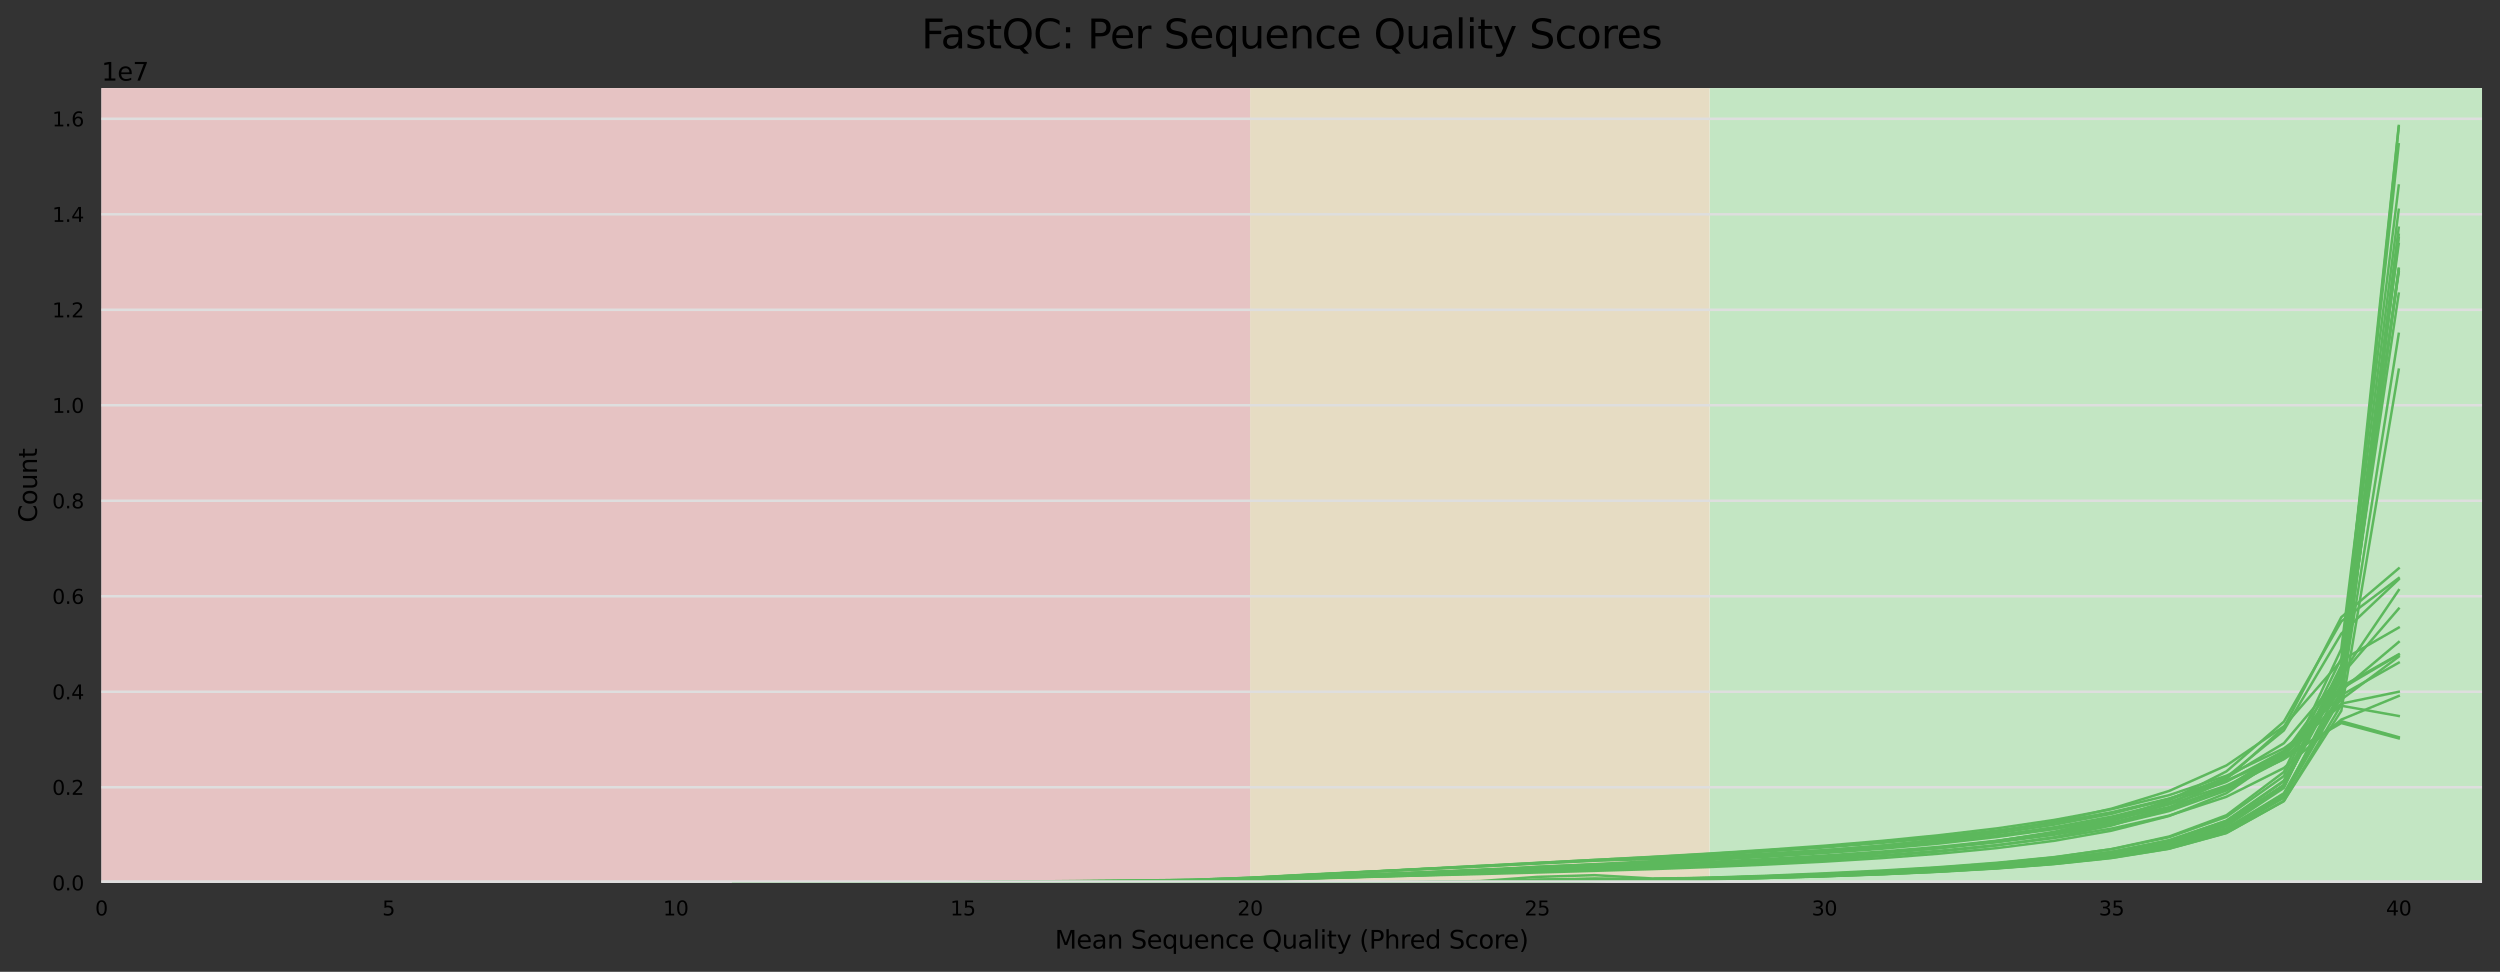 <?xml version="1.0" encoding="utf-8" standalone="no"?>
<!DOCTYPE svg PUBLIC "-//W3C//DTD SVG 1.1//EN"
  "http://www.w3.org/Graphics/SVG/1.1/DTD/svg11.dtd">
<svg xmlns:xlink="http://www.w3.org/1999/xlink" width="1000.341pt" height="388.845pt" viewBox="0 0 1000.341 388.845" xmlns="http://www.w3.org/2000/svg" version="1.1">
 <rect x="0" y="0" width="1000.341" height="388.845" fill="#333333" stroke="none"/>
 <defs>
  <style type="text/css">*{stroke-linejoin: round; stroke-linecap: butt}</style>
 </defs>
 <g id="figure_1">
  <g id="axes_1">
   <g id="patch_1">
    <path d="M 40.601 353.224 
L 993.141 353.224 
L 993.141 35.256 
L 40.601 35.256 
z
" style="fill: #ffffff"/>
   </g>
   <g id="patch_2">
    <path d="M 684.053 353.224 
L 2338.646 353.224 
L 2338.646 35.256 
L 684.053 35.256 
z
" clip-path="url(#pd9f58356f8)" style="fill: #c3e6c3"/>
   </g>
   <g id="patch_3">
    <path d="M 500.21 353.224 
L 684.053 353.224 
L 684.053 35.256 
L 500.21 35.256 
z
" clip-path="url(#pd9f58356f8)" style="fill: #e6dcc3"/>
   </g>
   <g id="patch_4">
    <path d="M 40.601 353.224 
L 500.21 353.224 
L 500.21 35.256 
L 40.601 35.256 
z
" clip-path="url(#pd9f58356f8)" style="fill: #e6c3c3"/>
   </g>
   <g id="matplotlib.axis_1">
    <g id="xtick_1">
     <g id="text_1">
      <!-- 0 -->
      <g transform="translate(38.056 366.303) scale(0.08 -0.08)">
       <defs>
        <path id="DejaVuSans-30" d="M 2034 4250 
Q 1547 4250 1301 3770 
Q 1056 3291 1056 2328 
Q 1056 1369 1301 889 
Q 1547 409 2034 409 
Q 2525 409 2770 889 
Q 3016 1369 3016 2328 
Q 3016 3291 2770 3770 
Q 2525 4250 2034 4250 
z
M 2034 4750 
Q 2819 4750 3233 4129 
Q 3647 3509 3647 2328 
Q 3647 1150 3233 529 
Q 2819 -91 2034 -91 
Q 1250 -91 836 529 
Q 422 1150 422 2328 
Q 422 3509 836 4129 
Q 1250 4750 2034 4750 
z
" transform="scale(0.016)"/>
       </defs>
       <use xlink:href="#DejaVuSans-30"/>
      </g>
     </g>
    </g>
    <g id="xtick_2">
     <g id="text_2">
      <!-- 5 -->
      <g transform="translate(152.958 366.303) scale(0.08 -0.08)">
       <defs>
        <path id="DejaVuSans-35" d="M 691 4666 
L 3169 4666 
L 3169 4134 
L 1269 4134 
L 1269 2991 
Q 1406 3038 1543 3061 
Q 1681 3084 1819 3084 
Q 2600 3084 3056 2656 
Q 3513 2228 3513 1497 
Q 3513 744 3044 326 
Q 2575 -91 1722 -91 
Q 1428 -91 1123 -41 
Q 819 9 494 109 
L 494 744 
Q 775 591 1075 516 
Q 1375 441 1709 441 
Q 2250 441 2565 725 
Q 2881 1009 2881 1497 
Q 2881 1984 2565 2268 
Q 2250 2553 1709 2553 
Q 1456 2553 1204 2497 
Q 953 2441 691 2322 
L 691 4666 
z
" transform="scale(0.016)"/>
       </defs>
       <use xlink:href="#DejaVuSans-35"/>
      </g>
     </g>
    </g>
    <g id="xtick_3">
     <g id="text_3">
      <!-- 10 -->
      <g transform="translate(265.315 366.303) scale(0.08 -0.08)">
       <defs>
        <path id="DejaVuSans-31" d="M 794 531 
L 1825 531 
L 1825 4091 
L 703 3866 
L 703 4441 
L 1819 4666 
L 2450 4666 
L 2450 531 
L 3481 531 
L 3481 0 
L 794 0 
L 794 531 
z
" transform="scale(0.016)"/>
       </defs>
       <use xlink:href="#DejaVuSans-31"/>
       <use xlink:href="#DejaVuSans-30" x="63.623"/>
      </g>
     </g>
    </g>
    <g id="xtick_4">
     <g id="text_4">
      <!-- 15 -->
      <g transform="translate(380.218 366.303) scale(0.08 -0.08)">
       <use xlink:href="#DejaVuSans-31"/>
       <use xlink:href="#DejaVuSans-35" x="63.623"/>
      </g>
     </g>
    </g>
    <g id="xtick_5">
     <g id="text_5">
      <!-- 20 -->
      <g transform="translate(495.12 366.303) scale(0.08 -0.08)">
       <defs>
        <path id="DejaVuSans-32" d="M 1228 531 
L 3431 531 
L 3431 0 
L 469 0 
L 469 531 
Q 828 903 1448 1529 
Q 2069 2156 2228 2338 
Q 2531 2678 2651 2914 
Q 2772 3150 2772 3378 
Q 2772 3750 2511 3984 
Q 2250 4219 1831 4219 
Q 1534 4219 1204 4116 
Q 875 4013 500 3803 
L 500 4441 
Q 881 4594 1212 4672 
Q 1544 4750 1819 4750 
Q 2544 4750 2975 4387 
Q 3406 4025 3406 3419 
Q 3406 3131 3298 2873 
Q 3191 2616 2906 2266 
Q 2828 2175 2409 1742 
Q 1991 1309 1228 531 
z
" transform="scale(0.016)"/>
       </defs>
       <use xlink:href="#DejaVuSans-32"/>
       <use xlink:href="#DejaVuSans-30" x="63.623"/>
      </g>
     </g>
    </g>
    <g id="xtick_6">
     <g id="text_6">
      <!-- 25 -->
      <g transform="translate(610.022 366.303) scale(0.08 -0.08)">
       <use xlink:href="#DejaVuSans-32"/>
       <use xlink:href="#DejaVuSans-35" x="63.623"/>
      </g>
     </g>
    </g>
    <g id="xtick_7">
     <g id="text_7">
      <!-- 30 -->
      <g transform="translate(724.924 366.303) scale(0.08 -0.08)">
       <defs>
        <path id="DejaVuSans-33" d="M 2597 2516 
Q 3050 2419 3304 2112 
Q 3559 1806 3559 1356 
Q 3559 666 3084 287 
Q 2609 -91 1734 -91 
Q 1441 -91 1130 -33 
Q 819 25 488 141 
L 488 750 
Q 750 597 1062 519 
Q 1375 441 1716 441 
Q 2309 441 2620 675 
Q 2931 909 2931 1356 
Q 2931 1769 2642 2001 
Q 2353 2234 1838 2234 
L 1294 2234 
L 1294 2753 
L 1863 2753 
Q 2328 2753 2575 2939 
Q 2822 3125 2822 3475 
Q 2822 3834 2567 4026 
Q 2313 4219 1838 4219 
Q 1578 4219 1281 4162 
Q 984 4106 628 3988 
L 628 4550 
Q 988 4650 1302 4700 
Q 1616 4750 1894 4750 
Q 2613 4750 3031 4423 
Q 3450 4097 3450 3541 
Q 3450 3153 3228 2886 
Q 3006 2619 2597 2516 
z
" transform="scale(0.016)"/>
       </defs>
       <use xlink:href="#DejaVuSans-33"/>
       <use xlink:href="#DejaVuSans-30" x="63.623"/>
      </g>
     </g>
    </g>
    <g id="xtick_8">
     <g id="text_8">
      <!-- 35 -->
      <g transform="translate(839.827 366.303) scale(0.08 -0.08)">
       <use xlink:href="#DejaVuSans-33"/>
       <use xlink:href="#DejaVuSans-35" x="63.623"/>
      </g>
     </g>
    </g>
    <g id="xtick_9">
     <g id="text_9">
      <!-- 40 -->
      <g transform="translate(954.729 366.303) scale(0.08 -0.08)">
       <defs>
        <path id="DejaVuSans-34" d="M 2419 4116 
L 825 1625 
L 2419 1625 
L 2419 4116 
z
M 2253 4666 
L 3047 4666 
L 3047 1625 
L 3713 1625 
L 3713 1100 
L 3047 1100 
L 3047 0 
L 2419 0 
L 2419 1100 
L 313 1100 
L 313 1709 
L 2253 4666 
z
" transform="scale(0.016)"/>
       </defs>
       <use xlink:href="#DejaVuSans-34"/>
       <use xlink:href="#DejaVuSans-30" x="63.623"/>
      </g>
     </g>
    </g>
    <g id="text_10">
     <!-- Mean Sequence Quality (Phred Score) -->
     <g transform="translate(422.078 379.565) scale(0.1 -0.1)">
      <defs>
       <path id="DejaVuSans-4d" d="M 628 4666 
L 1569 4666 
L 2759 1491 
L 3956 4666 
L 4897 4666 
L 4897 0 
L 4281 0 
L 4281 4097 
L 3078 897 
L 2444 897 
L 1241 4097 
L 1241 0 
L 628 0 
L 628 4666 
z
" transform="scale(0.016)"/>
       <path id="DejaVuSans-65" d="M 3597 1894 
L 3597 1613 
L 953 1613 
Q 991 1019 1311 708 
Q 1631 397 2203 397 
Q 2534 397 2845 478 
Q 3156 559 3463 722 
L 3463 178 
Q 3153 47 2828 -22 
Q 2503 -91 2169 -91 
Q 1331 -91 842 396 
Q 353 884 353 1716 
Q 353 2575 817 3079 
Q 1281 3584 2069 3584 
Q 2775 3584 3186 3129 
Q 3597 2675 3597 1894 
z
M 3022 2063 
Q 3016 2534 2758 2815 
Q 2500 3097 2075 3097 
Q 1594 3097 1305 2825 
Q 1016 2553 972 2059 
L 3022 2063 
z
" transform="scale(0.016)"/>
       <path id="DejaVuSans-61" d="M 2194 1759 
Q 1497 1759 1228 1600 
Q 959 1441 959 1056 
Q 959 750 1161 570 
Q 1363 391 1709 391 
Q 2188 391 2477 730 
Q 2766 1069 2766 1631 
L 2766 1759 
L 2194 1759 
z
M 3341 1997 
L 3341 0 
L 2766 0 
L 2766 531 
Q 2569 213 2275 61 
Q 1981 -91 1556 -91 
Q 1019 -91 701 211 
Q 384 513 384 1019 
Q 384 1609 779 1909 
Q 1175 2209 1959 2209 
L 2766 2209 
L 2766 2266 
Q 2766 2663 2505 2880 
Q 2244 3097 1772 3097 
Q 1472 3097 1187 3025 
Q 903 2953 641 2809 
L 641 3341 
Q 956 3463 1253 3523 
Q 1550 3584 1831 3584 
Q 2591 3584 2966 3190 
Q 3341 2797 3341 1997 
z
" transform="scale(0.016)"/>
       <path id="DejaVuSans-6e" d="M 3513 2113 
L 3513 0 
L 2938 0 
L 2938 2094 
Q 2938 2591 2744 2837 
Q 2550 3084 2163 3084 
Q 1697 3084 1428 2787 
Q 1159 2491 1159 1978 
L 1159 0 
L 581 0 
L 581 3500 
L 1159 3500 
L 1159 2956 
Q 1366 3272 1645 3428 
Q 1925 3584 2291 3584 
Q 2894 3584 3203 3211 
Q 3513 2838 3513 2113 
z
" transform="scale(0.016)"/>
       <path id="DejaVuSans-20" transform="scale(0.016)"/>
       <path id="DejaVuSans-53" d="M 3425 4513 
L 3425 3897 
Q 3066 4069 2747 4153 
Q 2428 4238 2131 4238 
Q 1616 4238 1336 4038 
Q 1056 3838 1056 3469 
Q 1056 3159 1242 3001 
Q 1428 2844 1947 2747 
L 2328 2669 
Q 3034 2534 3370 2195 
Q 3706 1856 3706 1288 
Q 3706 609 3251 259 
Q 2797 -91 1919 -91 
Q 1588 -91 1214 -16 
Q 841 59 441 206 
L 441 856 
Q 825 641 1194 531 
Q 1563 422 1919 422 
Q 2459 422 2753 634 
Q 3047 847 3047 1241 
Q 3047 1584 2836 1778 
Q 2625 1972 2144 2069 
L 1759 2144 
Q 1053 2284 737 2584 
Q 422 2884 422 3419 
Q 422 4038 858 4394 
Q 1294 4750 2059 4750 
Q 2388 4750 2728 4690 
Q 3069 4631 3425 4513 
z
" transform="scale(0.016)"/>
       <path id="DejaVuSans-71" d="M 947 1747 
Q 947 1113 1208 752 
Q 1469 391 1925 391 
Q 2381 391 2643 752 
Q 2906 1113 2906 1747 
Q 2906 2381 2643 2742 
Q 2381 3103 1925 3103 
Q 1469 3103 1208 2742 
Q 947 2381 947 1747 
z
M 2906 525 
Q 2725 213 2448 61 
Q 2172 -91 1784 -91 
Q 1150 -91 751 415 
Q 353 922 353 1747 
Q 353 2572 751 3078 
Q 1150 3584 1784 3584 
Q 2172 3584 2448 3432 
Q 2725 3281 2906 2969 
L 2906 3500 
L 3481 3500 
L 3481 -1331 
L 2906 -1331 
L 2906 525 
z
" transform="scale(0.016)"/>
       <path id="DejaVuSans-75" d="M 544 1381 
L 544 3500 
L 1119 3500 
L 1119 1403 
Q 1119 906 1312 657 
Q 1506 409 1894 409 
Q 2359 409 2629 706 
Q 2900 1003 2900 1516 
L 2900 3500 
L 3475 3500 
L 3475 0 
L 2900 0 
L 2900 538 
Q 2691 219 2414 64 
Q 2138 -91 1772 -91 
Q 1169 -91 856 284 
Q 544 659 544 1381 
z
M 1991 3584 
L 1991 3584 
z
" transform="scale(0.016)"/>
       <path id="DejaVuSans-63" d="M 3122 3366 
L 3122 2828 
Q 2878 2963 2633 3030 
Q 2388 3097 2138 3097 
Q 1578 3097 1268 2742 
Q 959 2388 959 1747 
Q 959 1106 1268 751 
Q 1578 397 2138 397 
Q 2388 397 2633 464 
Q 2878 531 3122 666 
L 3122 134 
Q 2881 22 2623 -34 
Q 2366 -91 2075 -91 
Q 1284 -91 818 406 
Q 353 903 353 1747 
Q 353 2603 823 3093 
Q 1294 3584 2113 3584 
Q 2378 3584 2631 3529 
Q 2884 3475 3122 3366 
z
" transform="scale(0.016)"/>
       <path id="DejaVuSans-51" d="M 2522 4238 
Q 1834 4238 1429 3725 
Q 1025 3213 1025 2328 
Q 1025 1447 1429 934 
Q 1834 422 2522 422 
Q 3209 422 3611 934 
Q 4013 1447 4013 2328 
Q 4013 3213 3611 3725 
Q 3209 4238 2522 4238 
z
M 3406 84 
L 4238 -825 
L 3475 -825 
L 2784 -78 
Q 2681 -84 2626 -87 
Q 2572 -91 2522 -91 
Q 1538 -91 948 567 
Q 359 1225 359 2328 
Q 359 3434 948 4092 
Q 1538 4750 2522 4750 
Q 3503 4750 4090 4092 
Q 4678 3434 4678 2328 
Q 4678 1516 4351 937 
Q 4025 359 3406 84 
z
" transform="scale(0.016)"/>
       <path id="DejaVuSans-6c" d="M 603 4863 
L 1178 4863 
L 1178 0 
L 603 0 
L 603 4863 
z
" transform="scale(0.016)"/>
       <path id="DejaVuSans-69" d="M 603 3500 
L 1178 3500 
L 1178 0 
L 603 0 
L 603 3500 
z
M 603 4863 
L 1178 4863 
L 1178 4134 
L 603 4134 
L 603 4863 
z
" transform="scale(0.016)"/>
       <path id="DejaVuSans-74" d="M 1172 4494 
L 1172 3500 
L 2356 3500 
L 2356 3053 
L 1172 3053 
L 1172 1153 
Q 1172 725 1289 603 
Q 1406 481 1766 481 
L 2356 481 
L 2356 0 
L 1766 0 
Q 1100 0 847 248 
Q 594 497 594 1153 
L 594 3053 
L 172 3053 
L 172 3500 
L 594 3500 
L 594 4494 
L 1172 4494 
z
" transform="scale(0.016)"/>
       <path id="DejaVuSans-79" d="M 2059 -325 
Q 1816 -950 1584 -1140 
Q 1353 -1331 966 -1331 
L 506 -1331 
L 506 -850 
L 844 -850 
Q 1081 -850 1212 -737 
Q 1344 -625 1503 -206 
L 1606 56 
L 191 3500 
L 800 3500 
L 1894 763 
L 2988 3500 
L 3597 3500 
L 2059 -325 
z
" transform="scale(0.016)"/>
       <path id="DejaVuSans-28" d="M 1984 4856 
Q 1566 4138 1362 3434 
Q 1159 2731 1159 2009 
Q 1159 1288 1364 580 
Q 1569 -128 1984 -844 
L 1484 -844 
Q 1016 -109 783 600 
Q 550 1309 550 2009 
Q 550 2706 781 3412 
Q 1013 4119 1484 4856 
L 1984 4856 
z
" transform="scale(0.016)"/>
       <path id="DejaVuSans-50" d="M 1259 4147 
L 1259 2394 
L 2053 2394 
Q 2494 2394 2734 2622 
Q 2975 2850 2975 3272 
Q 2975 3691 2734 3919 
Q 2494 4147 2053 4147 
L 1259 4147 
z
M 628 4666 
L 2053 4666 
Q 2838 4666 3239 4311 
Q 3641 3956 3641 3272 
Q 3641 2581 3239 2228 
Q 2838 1875 2053 1875 
L 1259 1875 
L 1259 0 
L 628 0 
L 628 4666 
z
" transform="scale(0.016)"/>
       <path id="DejaVuSans-68" d="M 3513 2113 
L 3513 0 
L 2938 0 
L 2938 2094 
Q 2938 2591 2744 2837 
Q 2550 3084 2163 3084 
Q 1697 3084 1428 2787 
Q 1159 2491 1159 1978 
L 1159 0 
L 581 0 
L 581 4863 
L 1159 4863 
L 1159 2956 
Q 1366 3272 1645 3428 
Q 1925 3584 2291 3584 
Q 2894 3584 3203 3211 
Q 3513 2838 3513 2113 
z
" transform="scale(0.016)"/>
       <path id="DejaVuSans-72" d="M 2631 2963 
Q 2534 3019 2420 3045 
Q 2306 3072 2169 3072 
Q 1681 3072 1420 2755 
Q 1159 2438 1159 1844 
L 1159 0 
L 581 0 
L 581 3500 
L 1159 3500 
L 1159 2956 
Q 1341 3275 1631 3429 
Q 1922 3584 2338 3584 
Q 2397 3584 2469 3576 
Q 2541 3569 2628 3553 
L 2631 2963 
z
" transform="scale(0.016)"/>
       <path id="DejaVuSans-64" d="M 2906 2969 
L 2906 4863 
L 3481 4863 
L 3481 0 
L 2906 0 
L 2906 525 
Q 2725 213 2448 61 
Q 2172 -91 1784 -91 
Q 1150 -91 751 415 
Q 353 922 353 1747 
Q 353 2572 751 3078 
Q 1150 3584 1784 3584 
Q 2172 3584 2448 3432 
Q 2725 3281 2906 2969 
z
M 947 1747 
Q 947 1113 1208 752 
Q 1469 391 1925 391 
Q 2381 391 2643 752 
Q 2906 1113 2906 1747 
Q 2906 2381 2643 2742 
Q 2381 3103 1925 3103 
Q 1469 3103 1208 2742 
Q 947 2381 947 1747 
z
" transform="scale(0.016)"/>
       <path id="DejaVuSans-6f" d="M 1959 3097 
Q 1497 3097 1228 2736 
Q 959 2375 959 1747 
Q 959 1119 1226 758 
Q 1494 397 1959 397 
Q 2419 397 2687 759 
Q 2956 1122 2956 1747 
Q 2956 2369 2687 2733 
Q 2419 3097 1959 3097 
z
M 1959 3584 
Q 2709 3584 3137 3096 
Q 3566 2609 3566 1747 
Q 3566 888 3137 398 
Q 2709 -91 1959 -91 
Q 1206 -91 779 398 
Q 353 888 353 1747 
Q 353 2609 779 3096 
Q 1206 3584 1959 3584 
z
" transform="scale(0.016)"/>
       <path id="DejaVuSans-29" d="M 513 4856 
L 1013 4856 
Q 1481 4119 1714 3412 
Q 1947 2706 1947 2009 
Q 1947 1309 1714 600 
Q 1481 -109 1013 -844 
L 513 -844 
Q 928 -128 1133 580 
Q 1338 1288 1338 2009 
Q 1338 2731 1133 3434 
Q 928 4138 513 4856 
z
" transform="scale(0.016)"/>
      </defs>
      <use xlink:href="#DejaVuSans-4d"/>
      <use xlink:href="#DejaVuSans-65" x="86.279"/>
      <use xlink:href="#DejaVuSans-61" x="147.803"/>
      <use xlink:href="#DejaVuSans-6e" x="209.082"/>
      <use xlink:href="#DejaVuSans-20" x="272.461"/>
      <use xlink:href="#DejaVuSans-53" x="304.248"/>
      <use xlink:href="#DejaVuSans-65" x="367.725"/>
      <use xlink:href="#DejaVuSans-71" x="429.248"/>
      <use xlink:href="#DejaVuSans-75" x="492.725"/>
      <use xlink:href="#DejaVuSans-65" x="556.104"/>
      <use xlink:href="#DejaVuSans-6e" x="617.627"/>
      <use xlink:href="#DejaVuSans-63" x="681.006"/>
      <use xlink:href="#DejaVuSans-65" x="735.986"/>
      <use xlink:href="#DejaVuSans-20" x="797.51"/>
      <use xlink:href="#DejaVuSans-51" x="829.297"/>
      <use xlink:href="#DejaVuSans-75" x="908.008"/>
      <use xlink:href="#DejaVuSans-61" x="971.387"/>
      <use xlink:href="#DejaVuSans-6c" x="1032.666"/>
      <use xlink:href="#DejaVuSans-69" x="1060.449"/>
      <use xlink:href="#DejaVuSans-74" x="1088.232"/>
      <use xlink:href="#DejaVuSans-79" x="1127.441"/>
      <use xlink:href="#DejaVuSans-20" x="1186.621"/>
      <use xlink:href="#DejaVuSans-28" x="1218.408"/>
      <use xlink:href="#DejaVuSans-50" x="1257.422"/>
      <use xlink:href="#DejaVuSans-68" x="1317.725"/>
      <use xlink:href="#DejaVuSans-72" x="1381.104"/>
      <use xlink:href="#DejaVuSans-65" x="1419.967"/>
      <use xlink:href="#DejaVuSans-64" x="1481.49"/>
      <use xlink:href="#DejaVuSans-20" x="1544.967"/>
      <use xlink:href="#DejaVuSans-53" x="1576.754"/>
      <use xlink:href="#DejaVuSans-63" x="1640.23"/>
      <use xlink:href="#DejaVuSans-6f" x="1695.211"/>
      <use xlink:href="#DejaVuSans-72" x="1756.393"/>
      <use xlink:href="#DejaVuSans-65" x="1795.256"/>
      <use xlink:href="#DejaVuSans-29" x="1856.779"/>
     </g>
    </g>
   </g>
   <g id="matplotlib.axis_2">
    <g id="ytick_1">
     <g id="line2d_1">
      <path d="M 40.601 353.224 
L 993.141 353.224 
" clip-path="url(#pd9f58356f8)" style="fill: none; stroke: #dedede; stroke-linecap: square"/>
     </g>
     <g id="text_11">
      <!-- 0.0 -->
      <g transform="translate(20.878 356.263) scale(0.08 -0.08)">
       <defs>
        <path id="DejaVuSans-2e" d="M 684 794 
L 1344 794 
L 1344 0 
L 684 0 
L 684 794 
z
" transform="scale(0.016)"/>
       </defs>
       <use xlink:href="#DejaVuSans-30"/>
       <use xlink:href="#DejaVuSans-2e" x="63.623"/>
       <use xlink:href="#DejaVuSans-30" x="95.41"/>
      </g>
     </g>
    </g>
    <g id="ytick_2">
     <g id="line2d_2">
      <path d="M 40.601 315.013 
L 993.141 315.013 
" clip-path="url(#pd9f58356f8)" style="fill: none; stroke: #dedede; stroke-linecap: square"/>
     </g>
     <g id="text_12">
      <!-- 0.2 -->
      <g transform="translate(20.878 318.052) scale(0.08 -0.08)">
       <use xlink:href="#DejaVuSans-30"/>
       <use xlink:href="#DejaVuSans-2e" x="63.623"/>
       <use xlink:href="#DejaVuSans-32" x="95.41"/>
      </g>
     </g>
    </g>
    <g id="ytick_3">
     <g id="line2d_3">
      <path d="M 40.601 276.801 
L 993.141 276.801 
" clip-path="url(#pd9f58356f8)" style="fill: none; stroke: #dedede; stroke-linecap: square"/>
     </g>
     <g id="text_13">
      <!-- 0.4 -->
      <g transform="translate(20.878 279.841) scale(0.08 -0.08)">
       <use xlink:href="#DejaVuSans-30"/>
       <use xlink:href="#DejaVuSans-2e" x="63.623"/>
       <use xlink:href="#DejaVuSans-34" x="95.41"/>
      </g>
     </g>
    </g>
    <g id="ytick_4">
     <g id="line2d_4">
      <path d="M 40.601 238.59 
L 993.141 238.59 
" clip-path="url(#pd9f58356f8)" style="fill: none; stroke: #dedede; stroke-linecap: square"/>
     </g>
     <g id="text_14">
      <!-- 0.6 -->
      <g transform="translate(20.878 241.629) scale(0.08 -0.08)">
       <defs>
        <path id="DejaVuSans-36" d="M 2113 2584 
Q 1688 2584 1439 2293 
Q 1191 2003 1191 1497 
Q 1191 994 1439 701 
Q 1688 409 2113 409 
Q 2538 409 2786 701 
Q 3034 994 3034 1497 
Q 3034 2003 2786 2293 
Q 2538 2584 2113 2584 
z
M 3366 4563 
L 3366 3988 
Q 3128 4100 2886 4159 
Q 2644 4219 2406 4219 
Q 1781 4219 1451 3797 
Q 1122 3375 1075 2522 
Q 1259 2794 1537 2939 
Q 1816 3084 2150 3084 
Q 2853 3084 3261 2657 
Q 3669 2231 3669 1497 
Q 3669 778 3244 343 
Q 2819 -91 2113 -91 
Q 1303 -91 875 529 
Q 447 1150 447 2328 
Q 447 3434 972 4092 
Q 1497 4750 2381 4750 
Q 2619 4750 2861 4703 
Q 3103 4656 3366 4563 
z
" transform="scale(0.016)"/>
       </defs>
       <use xlink:href="#DejaVuSans-30"/>
       <use xlink:href="#DejaVuSans-2e" x="63.623"/>
       <use xlink:href="#DejaVuSans-36" x="95.41"/>
      </g>
     </g>
    </g>
    <g id="ytick_5">
     <g id="line2d_5">
      <path d="M 40.601 200.378 
L 993.141 200.378 
" clip-path="url(#pd9f58356f8)" style="fill: none; stroke: #dedede; stroke-linecap: square"/>
     </g>
     <g id="text_15">
      <!-- 0.8 -->
      <g transform="translate(20.878 203.418) scale(0.08 -0.08)">
       <defs>
        <path id="DejaVuSans-38" d="M 2034 2216 
Q 1584 2216 1326 1975 
Q 1069 1734 1069 1313 
Q 1069 891 1326 650 
Q 1584 409 2034 409 
Q 2484 409 2743 651 
Q 3003 894 3003 1313 
Q 3003 1734 2745 1975 
Q 2488 2216 2034 2216 
z
M 1403 2484 
Q 997 2584 770 2862 
Q 544 3141 544 3541 
Q 544 4100 942 4425 
Q 1341 4750 2034 4750 
Q 2731 4750 3128 4425 
Q 3525 4100 3525 3541 
Q 3525 3141 3298 2862 
Q 3072 2584 2669 2484 
Q 3125 2378 3379 2068 
Q 3634 1759 3634 1313 
Q 3634 634 3220 271 
Q 2806 -91 2034 -91 
Q 1263 -91 848 271 
Q 434 634 434 1313 
Q 434 1759 690 2068 
Q 947 2378 1403 2484 
z
M 1172 3481 
Q 1172 3119 1398 2916 
Q 1625 2713 2034 2713 
Q 2441 2713 2670 2916 
Q 2900 3119 2900 3481 
Q 2900 3844 2670 4047 
Q 2441 4250 2034 4250 
Q 1625 4250 1398 4047 
Q 1172 3844 1172 3481 
z
" transform="scale(0.016)"/>
       </defs>
       <use xlink:href="#DejaVuSans-30"/>
       <use xlink:href="#DejaVuSans-2e" x="63.623"/>
       <use xlink:href="#DejaVuSans-38" x="95.41"/>
      </g>
     </g>
    </g>
    <g id="ytick_6">
     <g id="line2d_6">
      <path d="M 40.601 162.167 
L 993.141 162.167 
" clip-path="url(#pd9f58356f8)" style="fill: none; stroke: #dedede; stroke-linecap: square"/>
     </g>
     <g id="text_16">
      <!-- 1.0 -->
      <g transform="translate(20.878 165.206) scale(0.08 -0.08)">
       <use xlink:href="#DejaVuSans-31"/>
       <use xlink:href="#DejaVuSans-2e" x="63.623"/>
       <use xlink:href="#DejaVuSans-30" x="95.41"/>
      </g>
     </g>
    </g>
    <g id="ytick_7">
     <g id="line2d_7">
      <path d="M 40.601 123.956 
L 993.141 123.956 
" clip-path="url(#pd9f58356f8)" style="fill: none; stroke: #dedede; stroke-linecap: square"/>
     </g>
     <g id="text_17">
      <!-- 1.2 -->
      <g transform="translate(20.878 126.995) scale(0.08 -0.08)">
       <use xlink:href="#DejaVuSans-31"/>
       <use xlink:href="#DejaVuSans-2e" x="63.623"/>
       <use xlink:href="#DejaVuSans-32" x="95.41"/>
      </g>
     </g>
    </g>
    <g id="ytick_8">
     <g id="line2d_8">
      <path d="M 40.601 85.744 
L 993.141 85.744 
" clip-path="url(#pd9f58356f8)" style="fill: none; stroke: #dedede; stroke-linecap: square"/>
     </g>
     <g id="text_18">
      <!-- 1.4 -->
      <g transform="translate(20.878 88.784) scale(0.08 -0.08)">
       <use xlink:href="#DejaVuSans-31"/>
       <use xlink:href="#DejaVuSans-2e" x="63.623"/>
       <use xlink:href="#DejaVuSans-34" x="95.41"/>
      </g>
     </g>
    </g>
    <g id="ytick_9">
     <g id="line2d_9">
      <path d="M 40.601 47.533 
L 993.141 47.533 
" clip-path="url(#pd9f58356f8)" style="fill: none; stroke: #dedede; stroke-linecap: square"/>
     </g>
     <g id="text_19">
      <!-- 1.6 -->
      <g transform="translate(20.878 50.572) scale(0.08 -0.08)">
       <use xlink:href="#DejaVuSans-31"/>
       <use xlink:href="#DejaVuSans-2e" x="63.623"/>
       <use xlink:href="#DejaVuSans-36" x="95.41"/>
      </g>
     </g>
    </g>
    <g id="text_20">
     <!-- Count -->
     <g transform="translate(14.798 209.088) rotate(-90) scale(0.1 -0.1)">
      <defs>
       <path id="DejaVuSans-43" d="M 4122 4306 
L 4122 3641 
Q 3803 3938 3442 4084 
Q 3081 4231 2675 4231 
Q 1875 4231 1450 3742 
Q 1025 3253 1025 2328 
Q 1025 1406 1450 917 
Q 1875 428 2675 428 
Q 3081 428 3442 575 
Q 3803 722 4122 1019 
L 4122 359 
Q 3791 134 3420 21 
Q 3050 -91 2638 -91 
Q 1578 -91 968 557 
Q 359 1206 359 2328 
Q 359 3453 968 4101 
Q 1578 4750 2638 4750 
Q 3056 4750 3426 4639 
Q 3797 4528 4122 4306 
z
" transform="scale(0.016)"/>
      </defs>
      <use xlink:href="#DejaVuSans-43"/>
      <use xlink:href="#DejaVuSans-6f" x="69.824"/>
      <use xlink:href="#DejaVuSans-75" x="131.006"/>
      <use xlink:href="#DejaVuSans-6e" x="194.385"/>
      <use xlink:href="#DejaVuSans-74" x="257.764"/>
     </g>
    </g>
    <g id="text_21">
     <!-- 1e7 -->
     <g transform="translate(40.601 32.256) scale(0.1 -0.1)">
      <defs>
       <path id="DejaVuSans-37" d="M 525 4666 
L 3525 4666 
L 3525 4397 
L 1831 0 
L 1172 0 
L 2766 4134 
L 525 4134 
L 525 4666 
z
" transform="scale(0.016)"/>
      </defs>
      <use xlink:href="#DejaVuSans-31"/>
      <use xlink:href="#DejaVuSans-65" x="63.623"/>
      <use xlink:href="#DejaVuSans-37" x="125.146"/>
     </g>
    </g>
   </g>
   <g id="line2d_10">
    <path d="M 385.308 353.224 
L 408.288 353.224 
L 431.268 353.223 
L 454.249 353.221 
L 477.229 353.215 
L 500.21 353.203 
L 523.19 353.183 
L 546.171 353.141 
L 569.151 353.062 
L 592.132 352.943 
L 615.112 352.713 
L 638.093 352.423 
L 661.073 352.127 
L 684.053 351.685 
L 707.034 351.102 
L 730.014 350.383 
L 752.995 349.491 
L 775.975 348.355 
L 798.956 346.881 
L 821.936 345.012 
L 844.917 342.336 
L 867.897 338.286 
L 890.878 331.397 
L 913.858 317.406 
L 936.839 276.578 
L 959.819 108.132 
" clip-path="url(#pd9f58356f8)" style="fill: none; stroke: #5cb85c; stroke-linecap: square"/>
   </g>
   <g id="line2d_11">
    <path d="M 293.386 353.224 
L 316.366 353.223 
L 339.347 353.208 
L 362.327 353.138 
L 385.308 353.02 
L 408.288 352.896 
L 431.268 352.784 
L 454.249 352.678 
L 477.229 352.534 
L 500.21 352.045 
L 523.19 351.411 
L 546.171 350.842 
L 569.151 350.313 
L 592.132 349.751 
L 615.112 349.134 
L 638.093 348.462 
L 661.073 347.773 
L 684.053 346.936 
L 707.034 345.944 
L 730.014 344.776 
L 752.995 343.359 
L 775.975 341.584 
L 798.956 339.363 
L 821.936 336.432 
L 844.917 332.378 
L 867.897 326.531 
L 890.878 317.394 
L 913.858 301.6 
L 936.839 269.994 
L 959.819 236.113 
" clip-path="url(#pd9f58356f8)" style="fill: none; stroke: #5cb85c; stroke-linecap: square"/>
   </g>
   <g id="line2d_12">
    <path d="M 385.308 353.224 
L 408.288 353.223 
L 431.268 353.222 
L 454.249 353.22 
L 477.229 353.214 
L 500.21 353.2 
L 523.19 353.17 
L 546.171 353.112 
L 569.151 352.999 
L 592.132 352.789 
L 615.112 351.987 
L 638.093 351.554 
L 661.073 351.828 
L 684.053 351.411 
L 707.034 350.775 
L 730.014 349.961 
L 752.995 348.961 
L 775.975 347.697 
L 798.956 346.075 
L 821.936 343.906 
L 844.917 340.888 
L 867.897 336.272 
L 890.878 328.5 
L 913.858 312.638 
L 936.839 266.287 
L 959.819 109.007 
" clip-path="url(#pd9f58356f8)" style="fill: none; stroke: #5cb85c; stroke-linecap: square"/>
   </g>
   <g id="line2d_13">
    <path d="M 293.386 353.224 
L 316.366 353.222 
L 339.347 353.207 
L 362.327 353.125 
L 385.308 352.966 
L 408.288 352.742 
L 431.268 352.519 
L 454.249 352.312 
L 477.229 352.059 
L 500.21 351.213 
L 523.19 349.961 
L 546.171 348.835 
L 569.151 347.775 
L 592.132 346.703 
L 615.112 345.385 
L 638.093 344.247 
L 661.073 343.831 
L 684.053 342.726 
L 707.034 341.51 
L 730.014 340.144 
L 752.995 338.59 
L 775.975 336.72 
L 798.956 334.523 
L 821.936 331.645 
L 844.917 328.004 
L 867.897 322.937 
L 890.878 315.581 
L 913.858 303.648 
L 936.839 279.913 
L 959.819 262.75 
" clip-path="url(#pd9f58356f8)" style="fill: none; stroke: #5cb85c; stroke-linecap: square"/>
   </g>
   <g id="line2d_14">
    <path d="M 362.327 353.224 
L 385.308 353.224 
L 408.288 353.223 
L 431.268 353.222 
L 454.249 353.217 
L 477.229 353.21 
L 500.21 353.193 
L 523.19 353.16 
L 546.171 353.098 
L 569.151 353 
L 592.132 352.847 
L 615.112 352.518 
L 638.093 352.223 
L 661.073 351.948 
L 684.053 351.496 
L 707.034 350.873 
L 730.014 350.099 
L 752.995 349.109 
L 775.975 347.878 
L 798.956 346.338 
L 821.936 344.278 
L 844.917 341.425 
L 867.897 337.142 
L 890.878 329.914 
L 913.858 314.874 
L 936.839 268.335 
L 959.819 50.397 
" clip-path="url(#pd9f58356f8)" style="fill: none; stroke: #5cb85c; stroke-linecap: square"/>
   </g>
   <g id="line2d_15">
    <path d="M 316.366 353.223 
L 339.347 353.218 
L 362.327 353.182 
L 385.308 353.092 
L 408.288 352.957 
L 431.268 352.823 
L 454.249 352.7 
L 477.229 352.553 
L 500.21 352.077 
L 523.19 351.41 
L 546.171 350.784 
L 569.151 350.099 
L 592.132 349.369 
L 615.112 348.562 
L 638.093 347.727 
L 661.073 346.888 
L 684.053 345.871 
L 707.034 344.648 
L 730.014 343.188 
L 752.995 341.431 
L 775.975 339.324 
L 798.956 336.547 
L 821.936 332.819 
L 844.917 327.745 
L 867.897 320.318 
L 890.878 308.661 
L 913.858 288.761 
L 936.839 248.63 
L 959.819 231.302 
" clip-path="url(#pd9f58356f8)" style="fill: none; stroke: #5cb85c; stroke-linecap: square"/>
   </g>
   <g id="line2d_16">
    <path d="M 408.288 353.224 
L 431.268 353.223 
L 454.249 353.221 
L 477.229 353.217 
L 500.21 353.206 
L 523.19 353.178 
L 546.171 353.122 
L 569.151 353.021 
L 592.132 352.859 
L 615.112 352.592 
L 638.093 352.225 
L 661.073 351.791 
L 684.053 351.173 
L 707.034 350.422 
L 730.014 349.46 
L 752.995 348.333 
L 775.975 346.964 
L 798.956 345.225 
L 821.936 342.966 
L 844.917 339.774 
L 867.897 335.004 
L 890.878 326.868 
L 913.858 310.534 
L 936.839 263.415 
L 959.819 83.927 
" clip-path="url(#pd9f58356f8)" style="fill: none; stroke: #5cb85c; stroke-linecap: square"/>
   </g>
   <g id="line2d_17">
    <path d="M 316.366 353.224 
L 339.347 353.219 
L 362.327 353.196 
L 385.308 353.131 
L 408.288 353.023 
L 431.268 352.875 
L 454.249 352.694 
L 477.229 352.455 
L 500.21 351.864 
L 523.19 350.968 
L 546.171 349.988 
L 569.151 348.997 
L 592.132 347.96 
L 615.112 346.912 
L 638.093 345.776 
L 661.073 344.573 
L 684.053 343.287 
L 707.034 341.887 
L 730.014 340.228 
L 752.995 338.378 
L 775.975 336.16 
L 798.956 333.446 
L 821.936 329.998 
L 844.917 325.644 
L 867.897 319.653 
L 890.878 311.188 
L 913.858 297.404 
L 936.839 270.179 
L 959.819 243.531 
" clip-path="url(#pd9f58356f8)" style="fill: none; stroke: #5cb85c; stroke-linecap: square"/>
   </g>
   <g id="line2d_18">
    <path d="M 385.308 353.224 
L 408.288 353.223 
L 431.268 353.221 
L 454.249 353.217 
L 477.229 353.208 
L 500.21 353.191 
L 523.19 353.161 
L 546.171 353.098 
L 569.151 352.987 
L 592.132 352.799 
L 615.112 352.067 
L 638.093 351.685 
L 661.073 351.928 
L 684.053 351.599 
L 707.034 351.095 
L 730.014 350.427 
L 752.995 349.586 
L 775.975 348.529 
L 798.956 347.121 
L 821.936 345.267 
L 844.917 342.663 
L 867.897 338.731 
L 890.878 331.991 
L 913.858 318.186 
L 936.839 277.057 
L 959.819 107.56 
" clip-path="url(#pd9f58356f8)" style="fill: none; stroke: #5cb85c; stroke-linecap: square"/>
   </g>
   <g id="line2d_19">
    <path d="M 316.366 353.223 
L 339.347 353.217 
L 362.327 353.183 
L 385.308 353.103 
L 408.288 352.984 
L 431.268 352.85 
L 454.249 352.694 
L 477.229 352.485 
L 500.21 351.952 
L 523.19 351.183 
L 546.171 350.386 
L 569.151 349.553 
L 592.132 348.664 
L 615.112 347.527 
L 638.093 346.589 
L 661.073 346.234 
L 684.053 345.247 
L 707.034 344.141 
L 730.014 342.83 
L 752.995 341.237 
L 775.975 339.388 
L 798.956 337.025 
L 821.936 334.028 
L 844.917 330.071 
L 867.897 324.548 
L 890.878 316.305 
L 913.858 302.716 
L 936.839 276.243 
L 959.819 256.887 
" clip-path="url(#pd9f58356f8)" style="fill: none; stroke: #5cb85c; stroke-linecap: square"/>
   </g>
   <g id="line2d_20">
    <path d="M 385.308 353.224 
L 408.288 353.224 
L 431.268 353.223 
L 454.249 353.22 
L 477.229 353.216 
L 500.21 353.205 
L 523.19 353.183 
L 546.171 353.139 
L 569.151 353.066 
L 592.132 352.946 
L 615.112 352.743 
L 638.093 352.473 
L 661.073 352.105 
L 684.053 351.617 
L 707.034 350.999 
L 730.014 350.208 
L 752.995 349.23 
L 775.975 347.996 
L 798.956 346.394 
L 821.936 344.31 
L 844.917 341.368 
L 867.897 336.918 
L 890.878 329.361 
L 913.858 314.171 
L 936.839 271.979 
L 959.819 117.492 
" clip-path="url(#pd9f58356f8)" style="fill: none; stroke: #5cb85c; stroke-linecap: square"/>
   </g>
   <g id="line2d_21">
    <path d="M 316.366 353.223 
L 339.347 353.212 
L 362.327 353.153 
L 385.308 353.024 
L 408.288 352.844 
L 431.268 352.617 
L 454.249 352.38 
L 477.229 352.052 
L 500.21 351.233 
L 523.19 350.054 
L 546.171 348.902 
L 569.151 347.751 
L 592.132 346.692 
L 615.112 345.571 
L 638.093 344.431 
L 661.073 343.322 
L 684.053 342.078 
L 707.034 340.674 
L 730.014 339.107 
L 752.995 337.273 
L 775.975 335.114 
L 798.956 332.493 
L 821.936 329.172 
L 844.917 325.037 
L 867.897 319.536 
L 890.878 312.316 
L 913.858 302.638 
L 936.839 289.329 
L 959.819 295.452 
" clip-path="url(#pd9f58356f8)" style="fill: none; stroke: #5cb85c; stroke-linecap: square"/>
   </g>
   <g id="line2d_22">
    <path d="M 385.308 353.224 
L 408.288 353.223 
L 431.268 353.221 
L 454.249 353.219 
L 477.229 353.212 
L 500.21 353.2 
L 523.19 353.176 
L 546.171 353.128 
L 569.151 353.048 
L 592.132 352.927 
L 615.112 352.618 
L 638.093 352.352 
L 661.073 352.184 
L 684.053 351.78 
L 707.034 351.26 
L 730.014 350.6 
L 752.995 349.8 
L 775.975 348.759 
L 798.956 347.438 
L 821.936 345.68 
L 844.917 343.224 
L 867.897 339.546 
L 890.878 333.231 
L 913.858 320.492 
L 936.839 284.423 
L 959.819 147.909 
" clip-path="url(#pd9f58356f8)" style="fill: none; stroke: #5cb85c; stroke-linecap: square"/>
   </g>
   <g id="line2d_23">
    <path d="M 293.386 353.224 
L 316.366 353.223 
L 339.347 353.214 
L 362.327 353.171 
L 385.308 353.097 
L 408.288 353.001 
L 431.268 352.895 
L 454.249 352.774 
L 477.229 352.599 
L 500.21 352.128 
L 523.19 351.489 
L 546.171 350.803 
L 569.151 350.1 
L 592.132 349.385 
L 615.112 348.56 
L 638.093 347.721 
L 661.073 347.035 
L 684.053 346.093 
L 707.034 344.991 
L 730.014 343.72 
L 752.995 342.231 
L 775.975 340.423 
L 798.956 338.155 
L 821.936 335.315 
L 844.917 331.534 
L 867.897 326.365 
L 890.878 318.815 
L 913.858 307.299 
L 936.839 287.927 
L 959.819 278.482 
" clip-path="url(#pd9f58356f8)" style="fill: none; stroke: #5cb85c; stroke-linecap: square"/>
   </g>
   <g id="line2d_24">
    <path d="M 362.327 353.224 
L 385.308 353.224 
L 408.288 353.223 
L 431.268 353.221 
L 454.249 353.216 
L 477.229 353.206 
L 500.21 353.19 
L 523.19 353.164 
L 546.171 353.117 
L 569.151 353.038 
L 592.132 352.922 
L 615.112 352.726 
L 638.093 352.483 
L 661.073 352.211 
L 684.053 351.81 
L 707.034 351.302 
L 730.014 350.649 
L 752.995 349.842 
L 775.975 348.813 
L 798.956 347.505 
L 821.936 345.752 
L 844.917 343.329 
L 867.897 339.632 
L 890.878 333.347 
L 913.858 320.545 
L 936.839 282.032 
L 959.819 95.218 
" clip-path="url(#pd9f58356f8)" style="fill: none; stroke: #5cb85c; stroke-linecap: square"/>
   </g>
   <g id="line2d_25">
    <path d="M 316.366 353.223 
L 339.347 353.216 
L 362.327 353.182 
L 385.308 353.115 
L 408.288 353.018 
L 431.268 352.886 
L 454.249 352.733 
L 477.229 352.522 
L 500.21 352.013 
L 523.19 351.296 
L 546.171 350.527 
L 569.151 349.72 
L 592.132 348.883 
L 615.112 348.02 
L 638.093 347.123 
L 661.073 346.225 
L 684.053 345.205 
L 707.034 344.051 
L 730.014 342.748 
L 752.995 341.127 
L 775.975 339.201 
L 798.956 336.8 
L 821.936 333.694 
L 844.917 329.596 
L 867.897 323.811 
L 890.878 315.326 
L 913.858 301.618 
L 936.839 275.539 
L 959.819 261.97 
" clip-path="url(#pd9f58356f8)" style="fill: none; stroke: #5cb85c; stroke-linecap: square"/>
   </g>
   <g id="line2d_26">
    <path d="M 362.327 353.224 
L 385.308 353.224 
L 408.288 353.223 
L 431.268 353.22 
L 454.249 353.215 
L 477.229 353.206 
L 500.21 353.188 
L 523.19 353.142 
L 546.171 353.053 
L 569.151 352.889 
L 592.132 352.563 
L 615.112 350.866 
L 638.093 350.183 
L 661.073 351.493 
L 684.053 351.293 
L 707.034 350.767 
L 730.014 350.077 
L 752.995 349.206 
L 775.975 348.12 
L 798.956 346.703 
L 821.936 344.774 
L 844.917 342.048 
L 867.897 337.826 
L 890.878 330.574 
L 913.858 315.282 
L 936.839 267.19 
L 959.819 57.74 
" clip-path="url(#pd9f58356f8)" style="fill: none; stroke: #5cb85c; stroke-linecap: square"/>
   </g>
   <g id="line2d_27">
    <path d="M 316.366 353.223 
L 339.347 353.207 
L 362.327 353.142 
L 385.308 353.029 
L 408.288 352.909 
L 431.268 352.782 
L 454.249 352.647 
L 477.229 352.448 
L 500.21 351.883 
L 523.19 351.073 
L 546.171 350.28 
L 569.151 349.429 
L 592.132 348.438 
L 615.112 346.806 
L 638.093 345.879 
L 661.073 346.409 
L 684.053 345.385 
L 707.034 344.222 
L 730.014 342.81 
L 752.995 341.172 
L 775.975 339.111 
L 798.956 336.541 
L 821.936 333.149 
L 844.917 328.506 
L 867.897 321.635 
L 890.878 310.977 
L 913.858 292.27 
L 936.839 253.551 
L 959.819 231.825 
" clip-path="url(#pd9f58356f8)" style="fill: none; stroke: #5cb85c; stroke-linecap: square"/>
   </g>
   <g id="line2d_28">
    <path d="M 385.308 353.224 
L 408.288 353.223 
L 431.268 353.222 
L 454.249 353.22 
L 477.229 353.214 
L 500.21 353.203 
L 523.19 353.18 
L 546.171 353.136 
L 569.151 353.055 
L 592.132 352.931 
L 615.112 352.726 
L 638.093 352.435 
L 661.073 352.068 
L 684.053 351.567 
L 707.034 350.934 
L 730.014 350.118 
L 752.995 349.098 
L 775.975 347.811 
L 798.956 346.16 
L 821.936 343.986 
L 844.917 340.918 
L 867.897 336.221 
L 890.878 328.353 
L 913.858 312.362 
L 936.839 267.133 
L 959.819 97.608 
" clip-path="url(#pd9f58356f8)" style="fill: none; stroke: #5cb85c; stroke-linecap: square"/>
   </g>
   <g id="line2d_29">
    <path d="M 293.386 353.224 
L 316.366 353.223 
L 339.347 353.215 
L 362.327 353.177 
L 385.308 353.083 
L 408.288 352.933 
L 431.268 352.728 
L 454.249 352.473 
L 477.229 352.139 
L 500.21 351.363 
L 523.19 350.194 
L 546.171 348.953 
L 569.151 347.722 
L 592.132 346.497 
L 615.112 345.304 
L 638.093 344.081 
L 661.073 342.85 
L 684.053 341.525 
L 707.034 340.024 
L 730.014 338.398 
L 752.995 336.46 
L 775.975 334.185 
L 798.956 331.469 
L 821.936 328.085 
L 844.917 323.803 
L 867.897 318.178 
L 890.878 310.383 
L 913.858 299.446 
L 936.839 282.392 
L 959.819 286.496 
" clip-path="url(#pd9f58356f8)" style="fill: none; stroke: #5cb85c; stroke-linecap: square"/>
   </g>
   <g id="line2d_30">
    <path d="M 362.327 353.224 
L 385.308 353.224 
L 408.288 353.223 
L 431.268 353.222 
L 454.249 353.218 
L 477.229 353.211 
L 500.21 353.196 
L 523.19 353.169 
L 546.171 353.11 
L 569.151 353.009 
L 592.132 352.85 
L 615.112 352.452 
L 638.093 352.049 
L 661.073 351.825 
L 684.053 351.285 
L 707.034 350.582 
L 730.014 349.698 
L 752.995 348.573 
L 775.975 347.186 
L 798.956 345.429 
L 821.936 343.064 
L 844.917 339.754 
L 867.897 334.731 
L 890.878 326.195 
L 913.858 308.889 
L 936.839 259.677 
L 959.819 74.235 
" clip-path="url(#pd9f58356f8)" style="fill: none; stroke: #5cb85c; stroke-linecap: square"/>
   </g>
   <g id="line2d_31">
    <path d="M 316.366 353.223 
L 339.347 353.216 
L 362.327 353.178 
L 385.308 353.097 
L 408.288 352.991 
L 431.268 352.854 
L 454.249 352.692 
L 477.229 352.455 
L 500.21 351.908 
L 523.19 351.074 
L 546.171 350.181 
L 569.151 349.231 
L 592.132 348.234 
L 615.112 347.114 
L 638.093 345.96 
L 661.073 344.975 
L 684.053 343.652 
L 707.034 342.175 
L 730.014 340.396 
L 752.995 338.355 
L 775.975 335.852 
L 798.956 332.758 
L 821.936 328.769 
L 844.917 323.57 
L 867.897 316.503 
L 890.878 306.28 
L 913.858 290.634 
L 936.839 264.286 
L 959.819 251.114 
" clip-path="url(#pd9f58356f8)" style="fill: none; stroke: #5cb85c; stroke-linecap: square"/>
   </g>
   <g id="line2d_32">
    <path d="M 362.327 353.224 
L 385.308 353.224 
L 408.288 353.223 
L 431.268 353.221 
L 454.249 353.216 
L 477.229 353.209 
L 500.21 353.194 
L 523.19 353.166 
L 546.171 353.11 
L 569.151 353.012 
L 592.132 352.863 
L 615.112 352.582 
L 638.093 352.264 
L 661.073 352 
L 684.053 351.516 
L 707.034 350.903 
L 730.014 350.117 
L 752.995 349.129 
L 775.975 347.908 
L 798.956 346.326 
L 821.936 344.236 
L 844.917 341.261 
L 867.897 336.863 
L 890.878 329.327 
L 913.858 314.098 
L 936.839 269.785 
L 959.819 91.118 
" clip-path="url(#pd9f58356f8)" style="fill: none; stroke: #5cb85c; stroke-linecap: square"/>
   </g>
   <g id="line2d_33">
    <path d="M 316.366 353.223 
L 339.347 353.21 
L 362.327 353.152 
L 385.308 353.038 
L 408.288 352.87 
L 431.268 352.666 
L 454.249 352.424 
L 477.229 352.09 
L 500.21 351.289 
L 523.19 350.095 
L 546.171 348.888 
L 569.151 347.659 
L 592.132 346.445 
L 615.112 345.254 
L 638.093 344.088 
L 661.073 342.951 
L 684.053 341.671 
L 707.034 340.267 
L 730.014 338.743 
L 752.995 336.941 
L 775.975 334.846 
L 798.956 332.355 
L 821.936 329.167 
L 844.917 325.194 
L 867.897 319.906 
L 890.878 312.478 
L 913.858 301.287 
L 936.839 281.551 
L 959.819 276.791 
" clip-path="url(#pd9f58356f8)" style="fill: none; stroke: #5cb85c; stroke-linecap: square"/>
   </g>
   <g id="line2d_34">
    <path d="M 385.308 353.224 
L 408.288 353.223 
L 431.268 353.22 
L 454.249 353.215 
L 477.229 353.204 
L 500.21 353.18 
L 523.19 353.134 
L 546.171 353.051 
L 569.151 352.922 
L 592.132 352.716 
L 615.112 352.107 
L 638.093 351.751 
L 661.073 351.853 
L 684.053 351.484 
L 707.034 350.92 
L 730.014 350.251 
L 752.995 349.368 
L 775.975 348.28 
L 798.956 346.94 
L 821.936 345.134 
L 844.917 342.579 
L 867.897 338.719 
L 890.878 332.267 
L 913.858 318.575 
L 936.839 273.588 
L 959.819 50.873 
" clip-path="url(#pd9f58356f8)" style="fill: none; stroke: #5cb85c; stroke-linecap: square"/>
   </g>
   <g id="line2d_35">
    <path d="M 293.386 353.224 
L 316.366 353.223 
L 339.347 353.212 
L 362.327 353.172 
L 385.308 353.09 
L 408.288 352.996 
L 431.268 352.891 
L 454.249 352.776 
L 477.229 352.614 
L 500.21 352.195 
L 523.19 351.56 
L 546.171 350.931 
L 569.151 350.244 
L 592.132 349.513 
L 615.112 348.559 
L 638.093 347.826 
L 661.073 347.353 
L 684.053 346.453 
L 707.034 345.393 
L 730.014 344.111 
L 752.995 342.58 
L 775.975 340.721 
L 798.956 338.287 
L 821.936 335.01 
L 844.917 330.32 
L 867.897 323.227 
L 890.878 311.715 
L 913.858 291.101 
L 936.839 246.953 
L 959.819 227.423 
" clip-path="url(#pd9f58356f8)" style="fill: none; stroke: #5cb85c; stroke-linecap: square"/>
   </g>
   <g id="line2d_36">
    <path d="M 385.308 353.224 
L 408.288 353.223 
L 431.268 353.223 
L 454.249 353.22 
L 477.229 353.216 
L 500.21 353.205 
L 523.19 353.185 
L 546.171 353.141 
L 569.151 353.072 
L 592.132 352.958 
L 615.112 352.77 
L 638.093 352.523 
L 661.073 352.207 
L 684.053 351.756 
L 707.034 351.201 
L 730.014 350.468 
L 752.995 349.593 
L 775.975 348.442 
L 798.956 347.028 
L 821.936 345.108 
L 844.917 342.408 
L 867.897 338.373 
L 890.878 331.497 
L 913.858 317.733 
L 936.839 278.751 
L 959.819 133.575 
" clip-path="url(#pd9f58356f8)" style="fill: none; stroke: #5cb85c; stroke-linecap: square"/>
   </g>
   <g id="line2d_37">
    <path d="M 293.386 353.224 
L 316.366 353.223 
L 339.347 353.215 
L 362.327 353.171 
L 385.308 353.063 
L 408.288 352.902 
L 431.268 352.736 
L 454.249 352.548 
L 477.229 352.313 
L 500.21 351.692 
L 523.19 350.824 
L 546.171 349.953 
L 569.151 349.073 
L 592.132 348.192 
L 615.112 347.256 
L 638.093 346.278 
L 661.073 345.236 
L 684.053 344.094 
L 707.034 342.824 
L 730.014 341.336 
L 752.995 339.609 
L 775.975 337.53 
L 798.956 334.935 
L 821.936 331.731 
L 844.917 327.47 
L 867.897 321.912 
L 890.878 314.326 
L 913.858 303.789 
L 936.839 288.572 
L 959.819 294.968 
" clip-path="url(#pd9f58356f8)" style="fill: none; stroke: #5cb85c; stroke-linecap: square"/>
   </g>
   <g id="line2d_38">
    <path d="M 362.327 353.224 
L 385.308 353.224 
L 408.288 353.223 
L 431.268 353.222 
L 454.249 353.218 
L 477.229 353.211 
L 500.21 353.197 
L 523.19 353.171 
L 546.171 353.115 
L 569.151 353.018 
L 592.132 352.862 
L 615.112 352.605 
L 638.093 352.275 
L 661.073 351.88 
L 684.053 351.339 
L 707.034 350.641 
L 730.014 349.792 
L 752.995 348.764 
L 775.975 347.512 
L 798.956 345.952 
L 821.936 343.847 
L 844.917 340.952 
L 867.897 336.55 
L 890.878 329.08 
L 913.858 314.145 
L 936.839 271.315 
L 959.819 107.594 
" clip-path="url(#pd9f58356f8)" style="fill: none; stroke: #5cb85c; stroke-linecap: square"/>
   </g>
   <g id="line2d_39">
    <path d="M 316.366 353.223 
L 339.347 353.219 
L 362.327 353.194 
L 385.308 353.132 
L 408.288 353.027 
L 431.268 352.89 
L 454.249 352.718 
L 477.229 352.491 
L 500.21 351.937 
L 523.19 351.1 
L 546.171 350.186 
L 569.151 349.227 
L 592.132 348.243 
L 615.112 347.2 
L 638.093 346.122 
L 661.073 345.008 
L 684.053 343.77 
L 707.034 342.391 
L 730.014 340.824 
L 752.995 339.01 
L 775.975 336.826 
L 798.956 334.243 
L 821.936 331.007 
L 844.917 326.759 
L 867.897 321.063 
L 890.878 312.843 
L 913.858 300.411 
L 936.839 278.152 
L 959.819 265.158 
" clip-path="url(#pd9f58356f8)" style="fill: none; stroke: #5cb85c; stroke-linecap: square"/>
   </g>
   <g id="line2d_40">
    <path d="M 362.327 353.224 
L 385.308 353.224 
L 408.288 353.223 
L 431.268 353.22 
L 454.249 353.215 
L 477.229 353.207 
L 500.21 353.192 
L 523.19 353.163 
L 546.171 353.115 
L 569.151 353.03 
L 592.132 352.908 
L 615.112 352.646 
L 638.093 352.368 
L 661.073 352.162 
L 684.053 351.785 
L 707.034 351.267 
L 730.014 350.605 
L 752.995 349.768 
L 775.975 348.71 
L 798.956 347.355 
L 821.936 345.561 
L 844.917 343.003 
L 867.897 339.17 
L 890.878 332.626 
L 913.858 319.227 
L 936.839 279.03 
L 959.819 93.929 
" clip-path="url(#pd9f58356f8)" style="fill: none; stroke: #5cb85c; stroke-linecap: square"/>
   </g>
   <g id="line2d_41">
    <path d="M 293.386 353.224 
L 316.366 353.223 
L 339.347 353.211 
L 362.327 353.165 
L 385.308 353.083 
L 408.288 352.974 
L 431.268 352.832 
L 454.249 352.68 
L 477.229 352.449 
L 500.21 351.912 
L 523.19 351.129 
L 546.171 350.299 
L 569.151 349.451 
L 592.132 348.561 
L 615.112 347.653 
L 638.093 346.783 
L 661.073 345.884 
L 684.053 344.855 
L 707.034 343.711 
L 730.014 342.329 
L 752.995 340.736 
L 775.975 338.842 
L 798.956 336.412 
L 821.936 333.274 
L 844.917 329.183 
L 867.897 323.378 
L 890.878 314.798 
L 913.858 300.969 
L 936.839 274.782 
L 959.819 261.822 
" clip-path="url(#pd9f58356f8)" style="fill: none; stroke: #5cb85c; stroke-linecap: square"/>
   </g>
   <g id="line2d_42">
    <path d="M 40.601 353.224 
L 993.141 353.224 
" clip-path="url(#pd9f58356f8)" style="fill: none; stroke: #dedede; stroke-width: 2; stroke-linecap: square"/>
   </g>
   <g id="text_22">
    <!-- FastQC: Per Sequence Quality Scores -->
    <g transform="translate(368.678 19.358) scale(0.16 -0.16)">
     <defs>
      <path id="DejaVuSans-46" d="M 628 4666 
L 3309 4666 
L 3309 4134 
L 1259 4134 
L 1259 2759 
L 3109 2759 
L 3109 2228 
L 1259 2228 
L 1259 0 
L 628 0 
L 628 4666 
z
" transform="scale(0.016)"/>
      <path id="DejaVuSans-73" d="M 2834 3397 
L 2834 2853 
Q 2591 2978 2328 3040 
Q 2066 3103 1784 3103 
Q 1356 3103 1142 2972 
Q 928 2841 928 2578 
Q 928 2378 1081 2264 
Q 1234 2150 1697 2047 
L 1894 2003 
Q 2506 1872 2764 1633 
Q 3022 1394 3022 966 
Q 3022 478 2636 193 
Q 2250 -91 1575 -91 
Q 1294 -91 989 -36 
Q 684 19 347 128 
L 347 722 
Q 666 556 975 473 
Q 1284 391 1588 391 
Q 1994 391 2212 530 
Q 2431 669 2431 922 
Q 2431 1156 2273 1281 
Q 2116 1406 1581 1522 
L 1381 1569 
Q 847 1681 609 1914 
Q 372 2147 372 2553 
Q 372 3047 722 3315 
Q 1072 3584 1716 3584 
Q 2034 3584 2315 3537 
Q 2597 3491 2834 3397 
z
" transform="scale(0.016)"/>
      <path id="DejaVuSans-3a" d="M 750 794 
L 1409 794 
L 1409 0 
L 750 0 
L 750 794 
z
M 750 3309 
L 1409 3309 
L 1409 2516 
L 750 2516 
L 750 3309 
z
" transform="scale(0.016)"/>
     </defs>
     <use xlink:href="#DejaVuSans-46"/>
     <use xlink:href="#DejaVuSans-61" x="48.395"/>
     <use xlink:href="#DejaVuSans-73" x="109.674"/>
     <use xlink:href="#DejaVuSans-74" x="161.773"/>
     <use xlink:href="#DejaVuSans-51" x="200.982"/>
     <use xlink:href="#DejaVuSans-43" x="279.693"/>
     <use xlink:href="#DejaVuSans-3a" x="349.518"/>
     <use xlink:href="#DejaVuSans-20" x="383.209"/>
     <use xlink:href="#DejaVuSans-50" x="414.996"/>
     <use xlink:href="#DejaVuSans-65" x="471.674"/>
     <use xlink:href="#DejaVuSans-72" x="533.197"/>
     <use xlink:href="#DejaVuSans-20" x="574.311"/>
     <use xlink:href="#DejaVuSans-53" x="606.098"/>
     <use xlink:href="#DejaVuSans-65" x="669.574"/>
     <use xlink:href="#DejaVuSans-71" x="731.098"/>
     <use xlink:href="#DejaVuSans-75" x="794.574"/>
     <use xlink:href="#DejaVuSans-65" x="857.953"/>
     <use xlink:href="#DejaVuSans-6e" x="919.477"/>
     <use xlink:href="#DejaVuSans-63" x="982.855"/>
     <use xlink:href="#DejaVuSans-65" x="1037.836"/>
     <use xlink:href="#DejaVuSans-20" x="1099.359"/>
     <use xlink:href="#DejaVuSans-51" x="1131.146"/>
     <use xlink:href="#DejaVuSans-75" x="1209.857"/>
     <use xlink:href="#DejaVuSans-61" x="1273.236"/>
     <use xlink:href="#DejaVuSans-6c" x="1334.516"/>
     <use xlink:href="#DejaVuSans-69" x="1362.299"/>
     <use xlink:href="#DejaVuSans-74" x="1390.082"/>
     <use xlink:href="#DejaVuSans-79" x="1429.291"/>
     <use xlink:href="#DejaVuSans-20" x="1488.471"/>
     <use xlink:href="#DejaVuSans-53" x="1520.258"/>
     <use xlink:href="#DejaVuSans-63" x="1583.734"/>
     <use xlink:href="#DejaVuSans-6f" x="1638.715"/>
     <use xlink:href="#DejaVuSans-72" x="1699.896"/>
     <use xlink:href="#DejaVuSans-65" x="1738.76"/>
     <use xlink:href="#DejaVuSans-73" x="1800.283"/>
    </g>
   </g>
  </g>
 </g>
 <defs>
  <clipPath id="pd9f58356f8">
   <rect x="40.601" y="35.256" width="952.54" height="317.968"/>
  </clipPath>
 </defs>
</svg>
